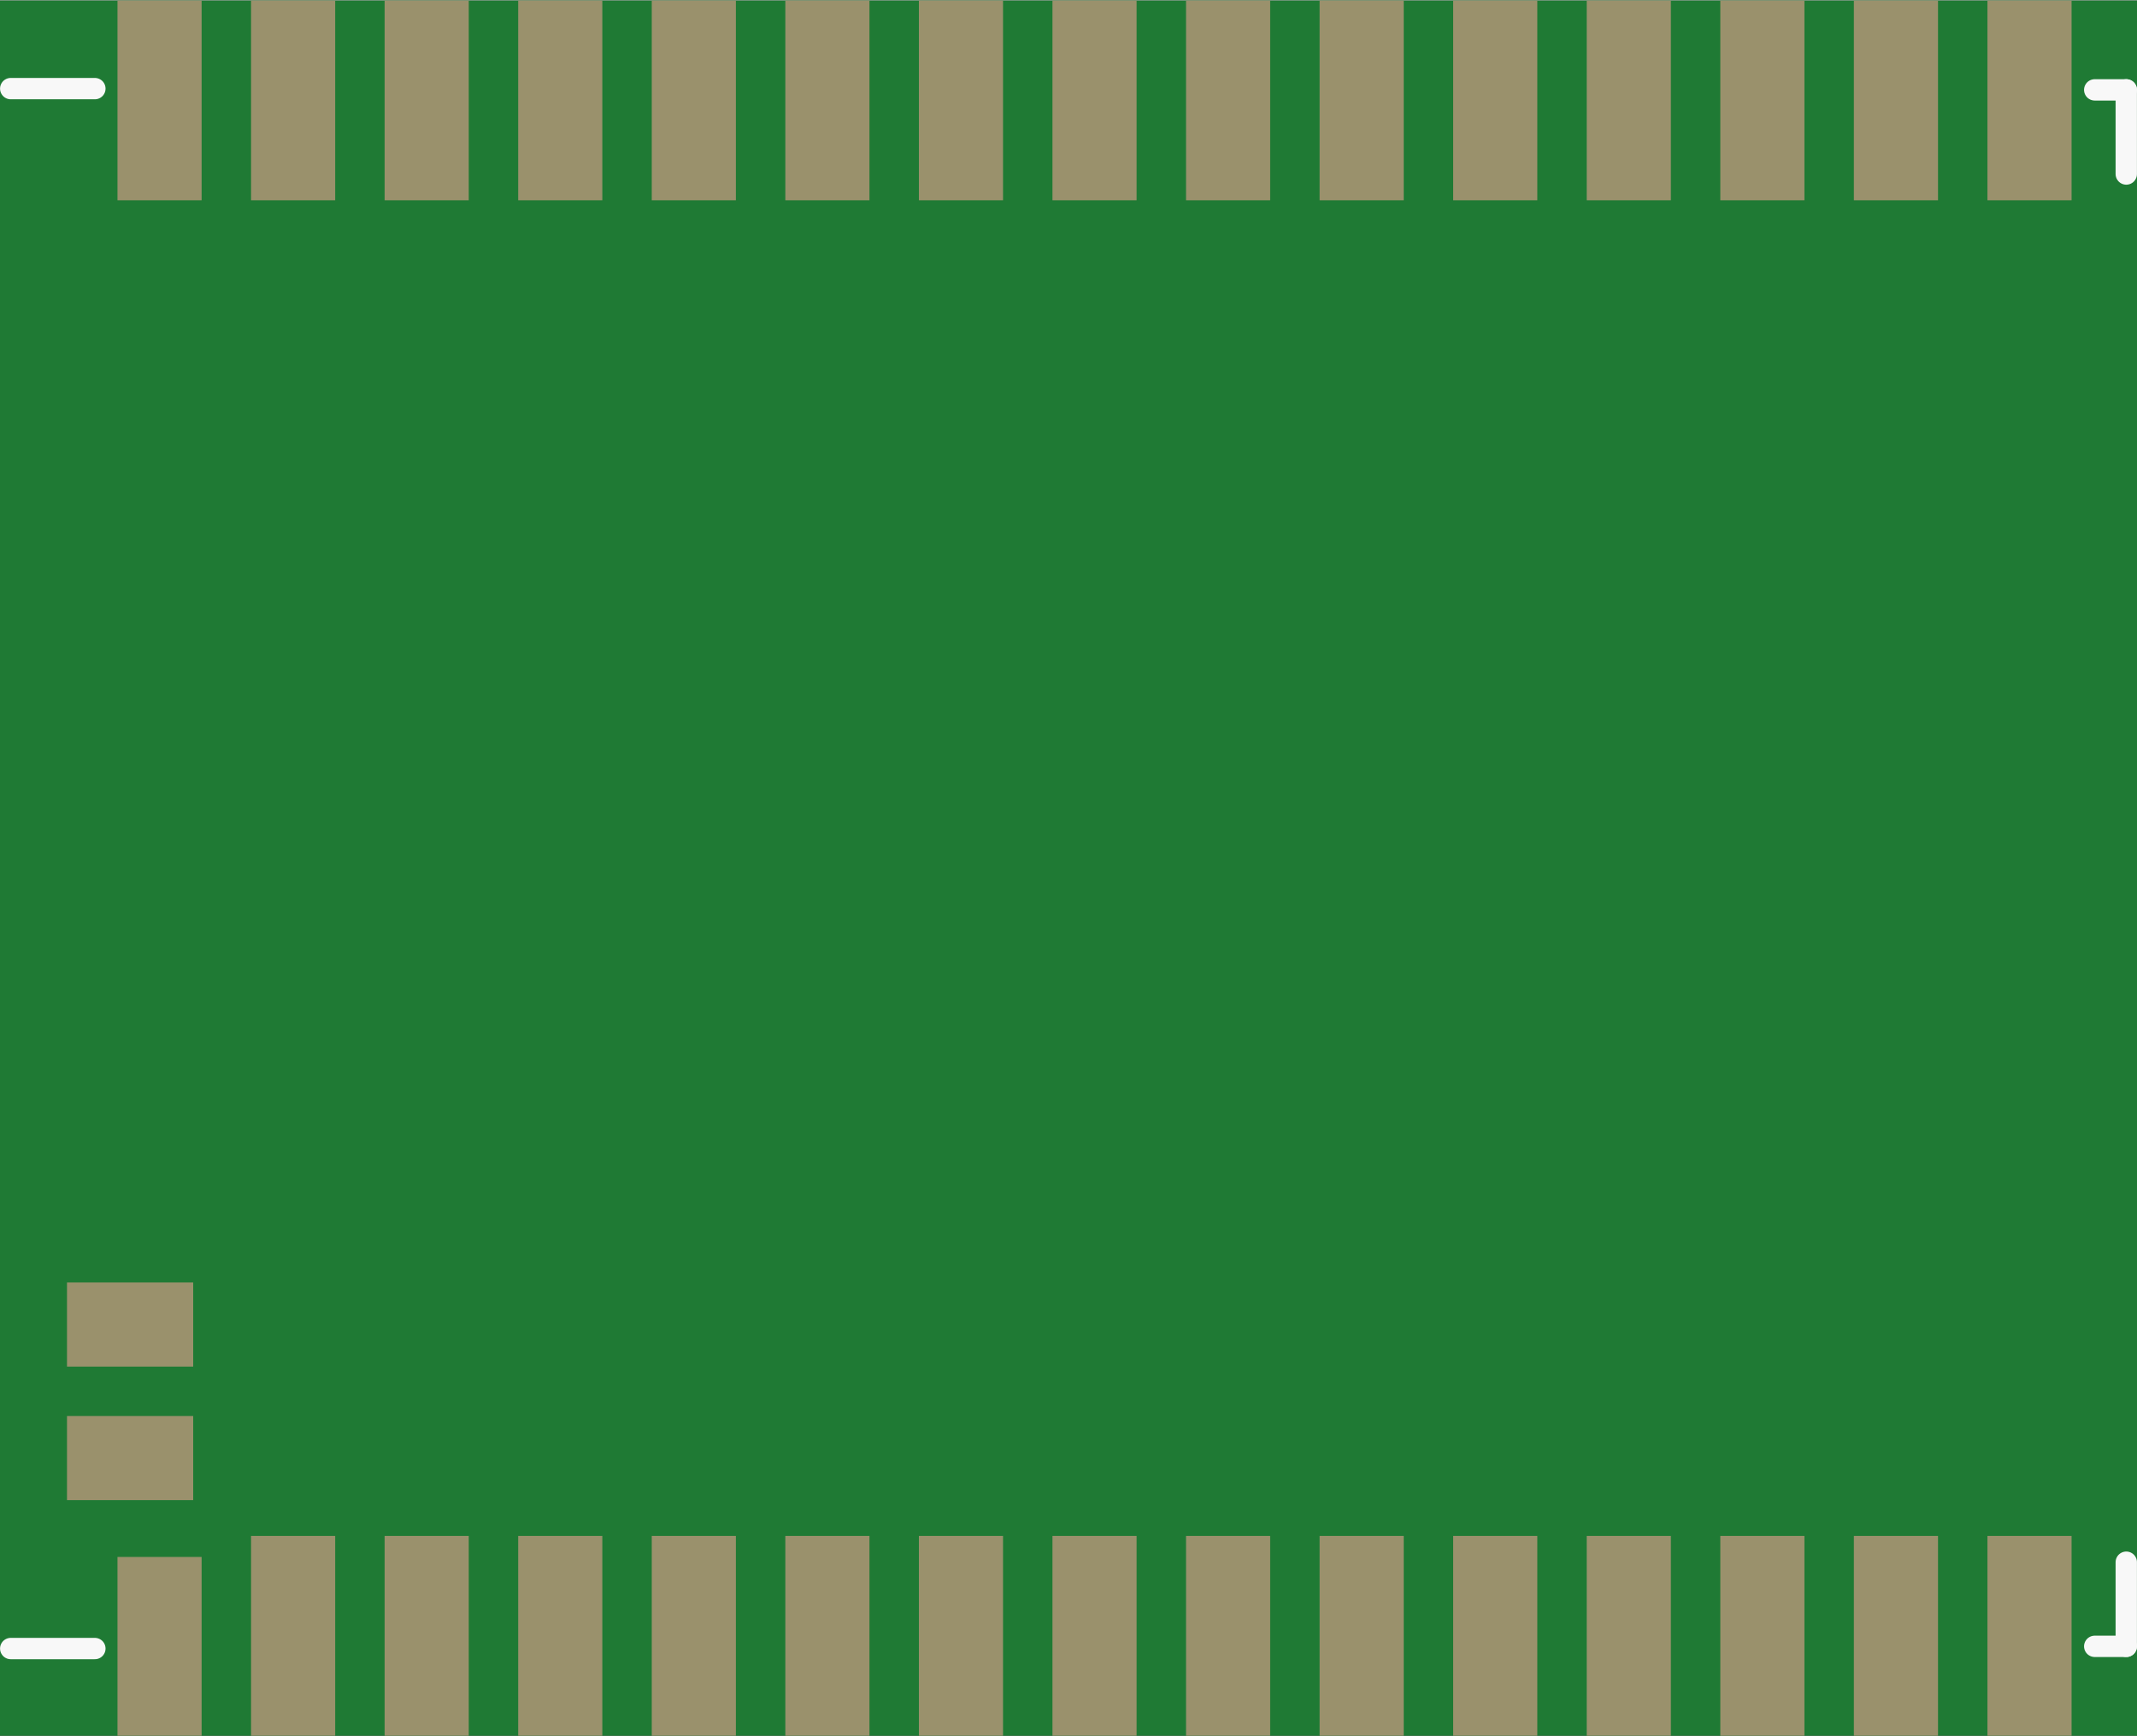 <?xml version='1.0' encoding='UTF-8' standalone='no'?>
<!-- Created with Fritzing (http://www.fritzing.org/) -->
<svg xmlns:svg='http://www.w3.org/2000/svg' xmlns='http://www.w3.org/2000/svg' version='1.2' baseProfile='tiny' x='0in' y='0in' width='0.8in' height='0.65in' viewBox='0 0 20.319 16.5' >
<rect x="0" y="0" width="20.319" height="16.5" fill="#333333" stroke="none"/>
<g id='breadboard'>
<path fill='#1F7A34' stroke='none' stroke-width='0' d='M0,0l20.319,0 0,16.5 -20.319,0 0,-16.5z
'/>
<rect id='connector0pad' connectorname='1' x='1.117' y='14.8' width='0.8' height='1.7' stroke='none' stroke-width='0' fill='#9A916C' stroke-linecap='round'/>
<rect id='connector1pad' connectorname='2' x='2.387' y='14.6' width='0.8' height='1.9' stroke='none' stroke-width='0' fill='#9A916C' stroke-linecap='round'/>
<rect id='connector2pad' connectorname='3' x='3.657' y='14.6' width='0.8' height='1.9' stroke='none' stroke-width='0' fill='#9A916C' stroke-linecap='round'/>
<rect id='connector3pad' connectorname='4' x='4.927' y='14.6' width='0.8' height='1.9' stroke='none' stroke-width='0' fill='#9A916C' stroke-linecap='round'/>
<rect id='connector4pad' connectorname='5' x='6.197' y='14.6' width='0.8' height='1.9' stroke='none' stroke-width='0' fill='#9A916C' stroke-linecap='round'/>
<rect id='connector5pad' connectorname='6' x='7.467' y='14.6' width='0.8' height='1.9' stroke='none' stroke-width='0' fill='#9A916C' stroke-linecap='round'/>
<rect id='connector6pad' connectorname='7' x='8.737' y='14.6' width='0.8' height='1.9' stroke='none' stroke-width='0' fill='#9A916C' stroke-linecap='round'/>
<rect id='connector7pad' connectorname='8' x='10.007' y='14.6' width='0.8' height='1.9' stroke='none' stroke-width='0' fill='#9A916C' stroke-linecap='round'/>
<rect id='connector8pad' connectorname='9' x='11.277' y='14.6' width='0.8' height='1.9' stroke='none' stroke-width='0' fill='#9A916C' stroke-linecap='round'/>
<rect id='connector9pad' connectorname='10' x='12.547' y='14.6' width='0.8' height='1.9' stroke='none' stroke-width='0' fill='#9A916C' stroke-linecap='round'/>
<rect id='connector10pad' connectorname='11' x='13.817' y='14.6' width='0.8' height='1.9' stroke='none' stroke-width='0' fill='#9A916C' stroke-linecap='round'/>
<rect id='connector11pad' connectorname='12' x='15.087' y='14.6' width='0.8' height='1.9' stroke='none' stroke-width='0' fill='#9A916C' stroke-linecap='round'/>
<rect id='connector12pad' connectorname='13' x='16.357' y='14.6' width='0.8' height='1.9' stroke='none' stroke-width='0' fill='#9A916C' stroke-linecap='round'/>
<rect id='connector13pad' connectorname='14' x='17.627' y='14.6' width='0.8' height='1.9' stroke='none' stroke-width='0' fill='#9A916C' stroke-linecap='round'/>
<rect id='connector14pad' connectorname='15' x='18.897' y='14.6' width='0.8' height='1.9' stroke='none' stroke-width='0' fill='#9A916C' stroke-linecap='round'/>
<rect id='connector15pad' connectorname='30' x='1.117' y='1.77636e-15' width='0.8' height='1.9' stroke='none' stroke-width='0' fill='#9A916C' stroke-linecap='round'/>
<rect id='connector16pad' connectorname='29' x='2.387' y='1.77636e-15' width='0.8' height='1.9' stroke='none' stroke-width='0' fill='#9A916C' stroke-linecap='round'/>
<rect id='connector17pad' connectorname='28' x='3.657' y='1.77636e-15' width='0.8' height='1.9' stroke='none' stroke-width='0' fill='#9A916C' stroke-linecap='round'/>
<rect id='connector18pad' connectorname='27' x='4.927' y='1.77636e-15' width='0.8' height='1.9' stroke='none' stroke-width='0' fill='#9A916C' stroke-linecap='round'/>
<rect id='connector19pad' connectorname='26' x='6.197' y='1.77636e-15' width='0.8' height='1.9' stroke='none' stroke-width='0' fill='#9A916C' stroke-linecap='round'/>
<rect id='connector20pad' connectorname='25' x='7.467' y='1.77636e-15' width='0.8' height='1.9' stroke='none' stroke-width='0' fill='#9A916C' stroke-linecap='round'/>
<rect id='connector21pad' connectorname='24' x='8.737' y='1.77636e-15' width='0.8' height='1.9' stroke='none' stroke-width='0' fill='#9A916C' stroke-linecap='round'/>
<rect id='connector22pad' connectorname='23' x='10.007' y='1.77636e-15' width='0.8' height='1.9' stroke='none' stroke-width='0' fill='#9A916C' stroke-linecap='round'/>
<rect id='connector23pad' connectorname='22' x='11.277' y='1.77636e-15' width='0.8' height='1.9' stroke='none' stroke-width='0' fill='#9A916C' stroke-linecap='round'/>
<rect id='connector24pad' connectorname='21' x='12.547' y='1.77636e-15' width='0.8' height='1.9' stroke='none' stroke-width='0' fill='#9A916C' stroke-linecap='round'/>
<rect id='connector25pad' connectorname='20' x='13.817' y='1.77636e-15' width='0.8' height='1.9' stroke='none' stroke-width='0' fill='#9A916C' stroke-linecap='round'/>
<rect id='connector26pad' connectorname='19' x='15.087' y='1.77636e-15' width='0.8' height='1.9' stroke='none' stroke-width='0' fill='#9A916C' stroke-linecap='round'/>
<rect id='connector27pad' connectorname='18' x='16.357' y='1.77636e-15' width='0.8' height='1.9' stroke='none' stroke-width='0' fill='#9A916C' stroke-linecap='round'/>
<rect id='connector28pad' connectorname='17' x='17.627' y='1.77636e-15' width='0.8' height='1.9' stroke='none' stroke-width='0' fill='#9A916C' stroke-linecap='round'/>
<rect id='connector29pad' connectorname='16' x='18.897' y='1.77636e-15' width='0.8' height='1.9' stroke='none' stroke-width='0' fill='#9A916C' stroke-linecap='round'/>
<rect id='connector30pad' connectorname='31' x='0.637' y='12.19' width='1.2' height='0.8' stroke='none' stroke-width='0' fill='#9A916C' stroke-linecap='round'/>
<rect id='connector31pad' connectorname='32' x='0.637' y='13.46' width='1.2' height='0.8' stroke='none' stroke-width='0' fill='#9A916C' stroke-linecap='round'/>
<line x1='19.917' y1='0.85' x2='20.217' y2='0.85' stroke='#f8f8f8' stroke-width='0.203' stroke-linecap='round'/>
<line x1='20.217' y1='0.85' x2='20.217' y2='1.65' stroke='#f8f8f8' stroke-width='0.203' stroke-linecap='round'/>
<line x1='19.917' y1='15.65' x2='20.217' y2='15.65' stroke='#f8f8f8' stroke-width='0.203' stroke-linecap='round'/>
<line x1='20.217' y1='15.65' x2='20.217' y2='14.85' stroke='#f8f8f8' stroke-width='0.203' stroke-linecap='round'/>
<line x1='0.102' y1='0.838' x2='0.902' y2='0.838' stroke='#f8f8f8' stroke-width='0.203' stroke-linecap='round'/>
<line x1='0.102' y1='15.671' x2='0.902' y2='15.671' stroke='#f8f8f8' stroke-width='0.203' stroke-linecap='round'/>
</g>
</svg>